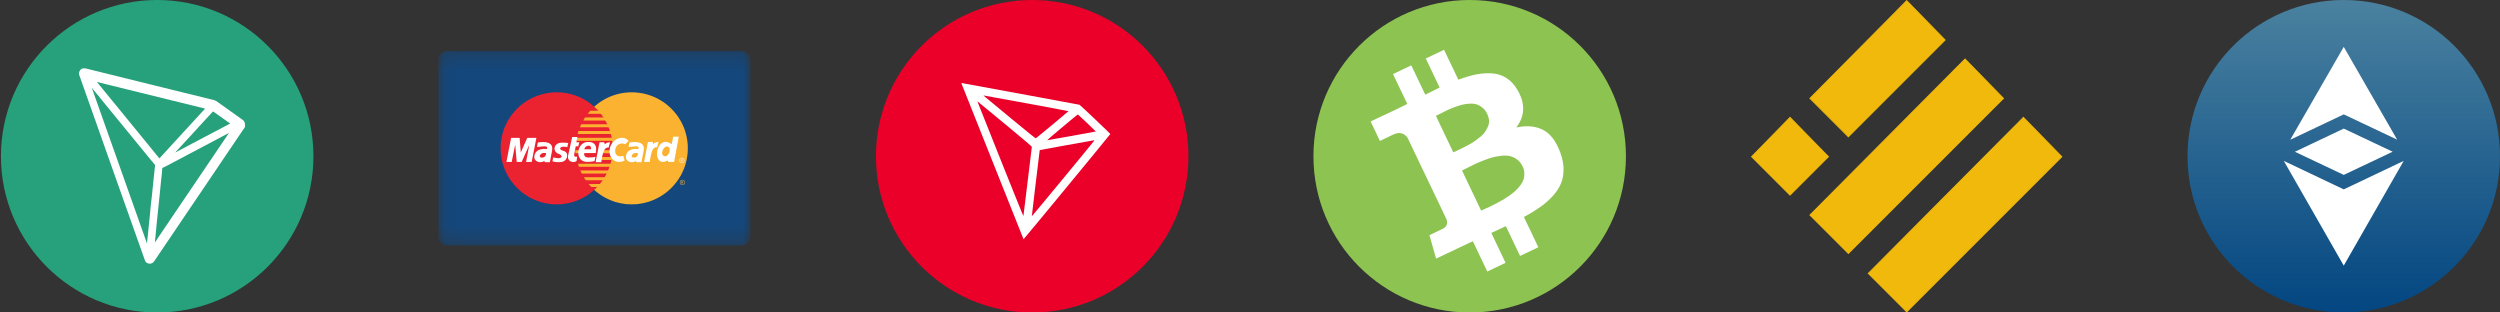 <svg width="160" height="20" viewBox="0 0 160 20" fill="none" xmlns="http://www.w3.org/2000/svg">
<rect x="0" y="0" width="160" height="20" fill="#333333" stroke="none"/>
<g clip-path="url(#clip0_1_663)">
<path d="M10.06 20C15.583 20 20.06 15.523 20.06 10C20.06 4.477 15.583 0 10.06 0C4.537 0 0.06 4.477 0.06 10C0.06 15.523 4.537 20 10.06 20Z" fill="#26A17B"/>
<path d="M15.526 7.666C15.027 7.312 14.492 6.934 13.97 6.559C13.958 6.55 13.947 6.541 13.932 6.532C13.871 6.482 13.802 6.443 13.727 6.416L13.721 6.412C12.323 6.069 10.925 5.725 9.528 5.379L5.788 4.456L5.69 4.429C5.577 4.397 5.447 4.362 5.308 4.379C5.27 4.385 5.234 4.399 5.202 4.421L5.167 4.45C5.123 4.495 5.09 4.549 5.069 4.608L5.06 4.632V4.766L5.067 4.787C5.854 7.027 6.663 9.301 7.443 11.5C8.043 13.194 8.668 14.947 9.277 16.67C9.314 16.787 9.421 16.864 9.554 16.875H9.583C9.641 16.877 9.698 16.862 9.749 16.834C9.8 16.806 9.842 16.764 9.872 16.714L12.159 13.331C12.716 12.508 13.273 11.682 13.831 10.859L14.515 9.845C14.89 9.289 15.278 8.714 15.662 8.155L15.682 8.126V8.091C15.691 7.988 15.693 7.778 15.526 7.666ZM12.846 8.899C12.308 9.183 11.76 9.476 11.208 9.766L12.173 8.717C12.575 8.278 12.993 7.824 13.403 7.379L13.412 7.37C13.447 7.323 13.49 7.279 13.537 7.232C13.568 7.201 13.603 7.168 13.635 7.13C13.848 7.28 14.065 7.432 14.273 7.581C14.423 7.689 14.576 7.798 14.732 7.906C14.101 8.233 13.473 8.564 12.846 8.899ZM11.466 8.759C11.053 9.213 10.625 9.678 10.201 10.138C9.377 9.125 8.551 8.113 7.723 7.104L6.611 5.747L6.608 5.744C6.525 5.648 6.443 5.543 6.363 5.443C6.311 5.376 6.256 5.311 6.201 5.244C6.536 5.331 6.874 5.414 7.206 5.492C7.498 5.563 7.801 5.636 8.098 5.713L13.127 6.951C12.569 7.555 12.008 8.167 11.466 8.759ZM10.013 14.467C10.045 14.16 10.08 13.844 10.108 13.533C10.135 13.284 10.16 13.029 10.187 12.786C10.227 12.396 10.27 11.992 10.305 11.597L10.313 11.527C10.342 11.274 10.371 11.014 10.388 10.753C10.422 10.734 10.457 10.717 10.493 10.703C10.536 10.683 10.579 10.666 10.622 10.639C11.289 10.284 11.957 9.93 12.627 9.579C13.294 9.227 13.978 8.864 14.657 8.504C14.041 9.408 13.428 10.315 12.817 11.223C12.3 11.986 11.769 12.774 11.24 13.551C11.033 13.861 10.816 14.178 10.611 14.482C10.38 14.822 10.143 15.17 9.912 15.519C9.941 15.168 9.975 14.813 10.013 14.467ZM5.988 5.935C5.95 5.829 5.909 5.721 5.875 5.619C6.655 6.574 7.44 7.534 8.205 8.466C8.601 8.949 8.997 9.429 9.392 9.916C9.47 10.006 9.548 10.103 9.623 10.197C9.722 10.317 9.82 10.443 9.927 10.563C9.892 10.864 9.863 11.169 9.831 11.462C9.811 11.667 9.791 11.873 9.768 12.081V12.083C9.759 12.214 9.742 12.347 9.727 12.476L9.661 13.059L9.658 13.079C9.606 13.671 9.542 14.268 9.482 14.848C9.456 15.088 9.433 15.334 9.407 15.581C9.392 15.537 9.375 15.492 9.36 15.451C9.316 15.332 9.274 15.212 9.233 15.091L8.924 14.221L5.987 5.935" fill="white"/>
</g>
<g clip-path="url(#clip1_1_663)">
<mask id="mask0_1_663" style="mask-type:luminance" maskUnits="userSpaceOnUse" x="28" y="3" width="21" height="13">
<path d="M48.061 3.225H28.061V15.718H48.061V3.225Z" fill="white"/>
</mask>
<g mask="url(#mask0_1_663)">
<path fill-rule="evenodd" clip-rule="evenodd" d="M48.022 15.07C48.022 15.438 47.721 15.739 47.353 15.739H28.706C28.338 15.739 28.037 15.438 28.037 15.07V3.914C28.037 3.546 28.338 3.246 28.706 3.246H47.353C47.721 3.246 48.022 3.546 48.022 3.914L48.022 15.07Z" fill="#14477C"/>
<path fill-rule="evenodd" clip-rule="evenodd" d="M40.426 13.076L40.61 13.073L40.794 13.062L40.975 13.035L41.151 13.005L41.324 12.964L41.496 12.919L41.662 12.859L41.827 12.795L41.984 12.723L42.138 12.645L42.289 12.558L42.435 12.464L42.578 12.363L42.713 12.258L42.84 12.145L42.968 12.025L43.084 11.901L43.197 11.77L43.306 11.634L43.407 11.496L43.497 11.349L43.588 11.199L43.663 11.045L43.738 10.884L43.802 10.722L43.858 10.553L43.907 10.384L43.948 10.211L43.978 10.031L44.001 9.855L44.016 9.671L44.019 9.487L44.016 9.303L44.001 9.119L43.978 8.942L43.948 8.766L43.907 8.593L43.858 8.424L43.802 8.255L43.738 8.094L43.663 7.936L43.588 7.782L43.497 7.632L43.407 7.485L43.306 7.346L43.197 7.211L43.084 7.08L42.968 6.956L42.84 6.839L42.713 6.727L42.578 6.618L42.435 6.52L42.289 6.426L42.138 6.34L41.984 6.261L41.827 6.19L41.662 6.126L41.496 6.07L41.324 6.021L41.151 5.98L40.975 5.95L40.794 5.927L40.61 5.912L40.426 5.908L40.242 5.912L40.062 5.927L39.882 5.95L39.706 5.98L39.533 6.021L39.36 6.07L39.195 6.126L39.033 6.19L38.876 6.261L38.722 6.34L38.572 6.426L38.425 6.52L38.286 6.618L38.151 6.727L38.02 6.839L37.896 6.956L37.776 7.08L37.667 7.211L37.558 7.346L37.46 7.485L37.367 7.632L37.28 7.782L37.201 7.936L37.13 8.094L37.066 8.255L37.01 8.424L36.961 8.593L36.92 8.766L36.89 8.942L36.867 9.119L36.852 9.303L36.848 9.487L36.852 9.671L36.867 9.855L36.89 10.031L36.92 10.211L36.961 10.384L37.01 10.553L37.066 10.722L37.13 10.884L37.201 11.045L37.28 11.199L37.367 11.349L37.46 11.496L37.558 11.634L37.667 11.77L37.776 11.901L37.896 12.025L38.02 12.145L38.151 12.258L38.286 12.363L38.425 12.464L38.572 12.558L38.722 12.645L38.876 12.723L39.033 12.795L39.195 12.859L39.36 12.919L39.533 12.964L39.706 13.005L39.882 13.035L40.062 13.062L40.242 13.073L40.426 13.076Z" fill="#FBB230"/>
<path fill-rule="evenodd" clip-rule="evenodd" d="M35.632 13.076L35.816 13.073L35.996 13.062L36.176 13.035L36.353 13.005L36.526 12.964L36.699 12.919L36.863 12.859L37.025 12.795L37.183 12.723L37.337 12.645L37.487 12.558L37.633 12.464L37.772 12.363L37.907 12.258L38.039 12.145L38.162 12.025L38.283 11.901L38.392 11.77L38.5 11.634L38.598 11.496L38.692 11.349L38.778 11.199L38.857 11.045L38.928 10.884L38.992 10.722L39.048 10.553L39.097 10.384L39.139 10.211L39.168 10.031L39.191 9.855L39.206 9.671L39.21 9.487L39.206 9.303L39.191 9.119L39.168 8.942L39.139 8.766L39.097 8.593L39.048 8.424L38.992 8.255L38.928 8.094L38.857 7.936L38.778 7.782L38.692 7.632L38.598 7.485L38.5 7.346L38.392 7.211L38.283 7.08L38.162 6.956L38.039 6.839L37.907 6.727L37.772 6.618L37.633 6.52L37.487 6.426L37.337 6.34L37.183 6.261L37.025 6.19L36.863 6.126L36.699 6.07L36.526 6.021L36.353 5.98L36.176 5.95L35.996 5.927L35.816 5.912L35.632 5.908L35.448 5.912L35.264 5.927L35.084 5.95L34.907 5.98L34.735 6.021L34.562 6.07L34.397 6.126L34.232 6.19L34.074 6.261L33.92 6.34L33.77 6.426L33.624 6.52L33.481 6.618L33.346 6.727L33.218 6.839L33.091 6.956L32.974 7.08L32.861 7.211L32.752 7.346L32.651 7.485L32.561 7.632L32.471 7.782L32.396 7.936L32.321 8.094L32.257 8.255L32.201 8.424L32.152 8.593L32.114 8.766L32.08 8.942L32.058 9.119L32.043 9.303L32.039 9.487L32.043 9.671L32.058 9.855L32.08 10.031L32.114 10.211L32.152 10.384L32.201 10.553L32.257 10.722L32.321 10.884L32.396 11.045L32.471 11.199L32.561 11.349L32.651 11.496L32.752 11.634L32.861 11.77L32.974 11.901L33.091 12.025L33.218 12.145L33.346 12.258L33.481 12.363L33.624 12.464L33.77 12.558L33.92 12.645L34.074 12.723L34.232 12.795L34.397 12.859L34.562 12.919L34.735 12.964L34.907 13.005L35.084 13.035L35.264 13.062L35.448 13.073L35.632 13.076Z" fill="#EB2230"/>
<path fill-rule="evenodd" clip-rule="evenodd" d="M37.611 7.282H39.514V7.087H37.776L37.611 7.282Z" fill="#FBB230"/>
<path fill-rule="evenodd" clip-rule="evenodd" d="M37.326 7.714H39.515V7.519H37.439L37.326 7.714Z" fill="#FBB230"/>
<path fill-rule="evenodd" clip-rule="evenodd" d="M37.112 8.146H39.515V7.951H37.198L37.112 8.146Z" fill="#FBB230"/>
<path fill-rule="evenodd" clip-rule="evenodd" d="M36.965 8.578H39.515V8.386H37.025L36.965 8.578Z" fill="#FBB230"/>
<path fill-rule="evenodd" clip-rule="evenodd" d="M37.051 10.674H39.521V10.478H36.991L37.051 10.674Z" fill="#FBB230"/>
<path fill-rule="evenodd" clip-rule="evenodd" d="M37.231 11.105H39.522V10.91H37.141L37.231 11.105Z" fill="#FBB230"/>
<path fill-rule="evenodd" clip-rule="evenodd" d="M37.49 11.537H39.522V11.342H37.367L37.49 11.537Z" fill="#FBB230"/>
<path fill-rule="evenodd" clip-rule="evenodd" d="M37.844 11.969H39.522V11.774H37.671L37.844 11.969Z" fill="#FBB230"/>
<path fill-rule="evenodd" clip-rule="evenodd" d="M36.879 9.01H39.514V8.818H36.916L36.879 9.01Z" fill="#FBB230"/>
<path fill-rule="evenodd" clip-rule="evenodd" d="M38.485 10.242H39.491V10.046H38.523L38.485 10.242Z" fill="#FBB230"/>
<path fill-rule="evenodd" clip-rule="evenodd" d="M38.565 9.81H39.492V9.614H38.602L38.565 9.81Z" fill="#FBB230"/>
<path fill-rule="evenodd" clip-rule="evenodd" d="M36.812 9.614H37.074V9.81H36.827L36.812 9.614Z" fill="#FBB230"/>
<path fill-rule="evenodd" clip-rule="evenodd" d="M43.675 11.507C43.769 11.507 43.844 11.586 43.844 11.676C43.844 11.77 43.769 11.845 43.675 11.845C43.581 11.845 43.506 11.77 43.506 11.676C43.506 11.586 43.581 11.507 43.675 11.507ZM43.675 11.537C43.754 11.537 43.817 11.601 43.817 11.676C43.817 11.755 43.754 11.819 43.675 11.819C43.6 11.819 43.535 11.755 43.535 11.676C43.535 11.601 43.6 11.537 43.675 11.537Z" fill="#FBB230"/>
<path d="M43.611 11.751V11.608H43.671C43.686 11.608 43.697 11.608 43.705 11.612C43.712 11.616 43.716 11.62 43.719 11.623C43.723 11.631 43.727 11.638 43.727 11.646C43.727 11.657 43.723 11.668 43.719 11.672C43.712 11.68 43.701 11.684 43.689 11.687C43.697 11.691 43.701 11.695 43.705 11.698C43.708 11.702 43.716 11.71 43.719 11.721L43.738 11.751H43.705L43.682 11.717C43.678 11.706 43.671 11.702 43.667 11.698C43.667 11.695 43.663 11.695 43.659 11.691C43.656 11.691 43.652 11.691 43.644 11.691H43.641V11.751H43.611ZM43.641 11.668H43.66C43.674 11.668 43.682 11.668 43.686 11.665C43.689 11.665 43.694 11.665 43.694 11.661C43.697 11.657 43.697 11.653 43.697 11.649C43.697 11.646 43.697 11.642 43.694 11.638C43.689 11.634 43.686 11.634 43.682 11.631C43.682 11.631 43.674 11.631 43.663 11.631H43.641V11.668H43.641Z" fill="#FBB230"/>
<path fill-rule="evenodd" clip-rule="evenodd" d="M43.636 10.095C43.73 10.095 43.805 10.17 43.805 10.264C43.805 10.358 43.73 10.433 43.636 10.433C43.542 10.433 43.468 10.358 43.468 10.264C43.468 10.17 43.542 10.095 43.636 10.095ZM43.636 10.125C43.715 10.125 43.779 10.189 43.779 10.264C43.779 10.343 43.715 10.407 43.636 10.407C43.557 10.407 43.494 10.343 43.494 10.264C43.494 10.189 43.557 10.125 43.636 10.125Z" fill="white"/>
<path d="M43.572 10.335V10.196H43.633C43.648 10.196 43.659 10.196 43.666 10.2C43.67 10.2 43.677 10.208 43.681 10.211C43.685 10.219 43.689 10.226 43.689 10.234C43.689 10.245 43.685 10.253 43.677 10.26C43.674 10.268 43.663 10.271 43.651 10.275C43.655 10.279 43.663 10.283 43.666 10.287C43.67 10.29 43.674 10.298 43.681 10.309L43.7 10.335H43.666L43.644 10.305C43.636 10.294 43.633 10.287 43.629 10.287C43.625 10.283 43.625 10.279 43.621 10.279C43.617 10.279 43.614 10.279 43.606 10.279H43.599V10.335L43.572 10.335ZM43.599 10.257H43.621C43.636 10.257 43.644 10.257 43.648 10.253C43.651 10.253 43.655 10.249 43.655 10.249C43.659 10.245 43.659 10.241 43.659 10.238C43.659 10.234 43.655 10.226 43.655 10.226C43.651 10.223 43.648 10.219 43.644 10.219C43.64 10.219 43.633 10.219 43.621 10.219H43.599L43.599 10.257Z" fill="white"/>
<path fill-rule="evenodd" clip-rule="evenodd" d="M41.223 10.362L41.467 9.085H41.771L41.809 9.216C41.865 9.16 41.959 9.085 42.147 9.085L42.053 9.423C41.97 9.423 41.842 9.408 41.737 9.656C41.659 9.844 41.621 10.155 41.58 10.362H41.223Z" fill="white"/>
<path fill-rule="evenodd" clip-rule="evenodd" d="M36.62 8.766H36.957L36.883 9.104H37.07L37.014 9.367H36.845L36.751 9.874C36.732 9.967 36.751 10.061 36.939 10.024L36.901 10.305C36.699 10.459 36.293 10.347 36.357 9.967L36.62 8.766Z" fill="white"/>
<path fill-rule="evenodd" clip-rule="evenodd" d="M38.126 9.798C38.163 9.592 38.257 9.085 37.653 9.085C37.09 9.085 37.014 9.648 37.014 9.723C36.996 9.798 36.996 10.362 37.596 10.362C37.746 10.362 37.957 10.343 38.051 10.305L38.107 10.042C38.051 10.061 37.859 10.08 37.709 10.08C37.578 10.08 37.352 10.08 37.39 9.798L38.126 9.798Z" fill="white"/>
<path fill-rule="evenodd" clip-rule="evenodd" d="M34.029 10.362L34.33 8.822H33.744L33.331 9.761L33.256 8.822H32.711L32.411 10.362H32.749L32.974 9.254L33.068 10.362H33.387L33.875 9.273L33.669 10.362H34.029Z" fill="white"/>
<path fill-rule="evenodd" clip-rule="evenodd" d="M34.423 9.122L34.367 9.404C34.461 9.404 34.686 9.367 34.798 9.367C34.911 9.367 35.061 9.348 35.005 9.536C34.911 9.536 34.291 9.442 34.197 9.986C34.145 10.347 34.573 10.478 34.836 10.305L34.873 10.38H35.192L35.324 9.686C35.463 9.059 34.858 9.047 34.423 9.122Z" fill="white"/>
<path fill-rule="evenodd" clip-rule="evenodd" d="M40.013 9.235C39.927 9.183 39.874 9.183 39.766 9.183C39.66 9.183 39.413 9.288 39.379 9.569C39.326 9.922 39.555 10.08 39.889 9.975L39.98 10.275C39.409 10.561 38.864 10.118 39.045 9.427C39.191 8.905 39.882 8.589 40.227 9.021L40.013 9.235Z" fill="white"/>
<path fill-rule="evenodd" clip-rule="evenodd" d="M42.99 9.235C42.071 8.544 41.714 10.362 42.427 10.362C42.54 10.362 42.653 10.306 42.728 10.268L42.765 10.362H43.141L43.441 8.747H43.084L42.99 9.235Z" fill="white"/>
<path fill-rule="evenodd" clip-rule="evenodd" d="M40.284 9.122L40.227 9.404C40.321 9.404 40.547 9.367 40.659 9.367C40.772 9.367 40.903 9.348 40.866 9.536C40.772 9.536 40.152 9.442 40.059 9.986C40.021 10.249 40.246 10.38 40.415 10.38C40.584 10.38 40.64 10.343 40.697 10.305L40.734 10.38H41.053L41.185 9.686C41.328 9.059 40.723 9.047 40.284 9.122Z" fill="white"/>
<path fill-rule="evenodd" clip-rule="evenodd" d="M37.389 9.554H37.821C37.87 9.213 37.461 9.28 37.389 9.554Z" fill="#EB2230"/>
<path fill-rule="evenodd" clip-rule="evenodd" d="M34.949 9.798C34.893 9.798 34.761 9.761 34.648 9.836C34.536 9.911 34.498 10.042 34.63 10.08C34.742 10.117 34.893 10.042 34.93 9.93L34.949 9.798Z" fill="#EB2230"/>
<path fill-rule="evenodd" clip-rule="evenodd" d="M42.822 9.442C42.709 9.291 42.466 9.404 42.39 9.686C42.334 9.874 42.447 10.005 42.559 10.005C42.796 10.005 42.939 9.618 42.822 9.442Z" fill="#FBB230"/>
<path fill-rule="evenodd" clip-rule="evenodd" d="M40.829 9.798C40.773 9.798 40.641 9.761 40.528 9.836C40.416 9.911 40.378 10.042 40.51 10.08C40.622 10.117 40.791 10.042 40.81 9.93L40.829 9.798Z" fill="#FBB230"/>
<path fill-rule="evenodd" clip-rule="evenodd" d="M38.125 10.38L38.144 10.249L38.37 9.104H38.67L38.707 9.235C38.764 9.179 38.858 9.104 39.045 9.104L38.951 9.442C38.88 9.442 38.73 9.427 38.617 9.727C38.553 9.9 38.516 10.193 38.482 10.38H38.125Z" fill="white"/>
<path fill-rule="evenodd" clip-rule="evenodd" d="M36.308 9.412H36.293H36.278L36.263 9.408L36.248 9.404H36.233L36.218 9.4C36.151 9.393 36.094 9.389 36.027 9.393C35.854 9.408 35.779 9.517 35.925 9.599C36.042 9.667 36.132 9.656 36.211 9.731C36.38 9.889 36.293 10.193 36.105 10.309L36.072 10.324L36.034 10.339L35.993 10.35L35.956 10.362C35.775 10.392 35.531 10.384 35.355 10.324L35.404 10.072C35.546 10.102 35.779 10.166 35.888 10.091C36.012 10.009 35.899 9.911 35.809 9.87L35.764 9.855L35.719 9.836C35.362 9.674 35.445 9.243 35.783 9.153C35.918 9.123 36.053 9.123 36.192 9.134H36.218C36.252 9.138 36.282 9.141 36.312 9.149H36.327L36.338 9.153H36.35L36.357 9.156H36.368L36.308 9.412Z" fill="white"/>
</g>
</g>
<g clip-path="url(#clip2_1_663)">
<path d="M66.06 20C71.583 20 76.06 15.523 76.06 10C76.06 4.477 71.583 0 66.06 0C60.537 0 56.06 4.477 56.06 10C56.06 15.523 60.537 20 66.06 20Z" fill="#EB0029"/>
<path fill-rule="evenodd" clip-rule="evenodd" d="M61.539 5.358C61.631 5.601 65.498 15.303 65.507 15.312C65.518 15.323 71.046 8.617 71.06 8.577C71.067 8.557 69.139 6.727 69.088 6.705C69.066 6.696 67.37 6.381 65.317 6.006C63.264 5.63 61.57 5.319 61.552 5.315C61.525 5.308 61.523 5.315 61.539 5.358ZM65.678 6.606C67.166 6.879 68.383 7.108 68.383 7.115C68.383 7.128 66.366 8.807 66.303 8.847C66.274 8.865 66.037 8.676 64.621 7.506C62.747 5.957 62.931 6.111 62.955 6.111C62.965 6.11 64.191 6.333 65.678 6.606ZM64.318 7.936C65.537 8.946 66.043 9.376 66.038 9.399C66.035 9.416 65.914 10.414 65.769 11.615C65.625 12.816 65.503 13.812 65.498 13.828C65.493 13.844 64.833 12.211 64.031 10.2C63.23 8.189 62.57 6.532 62.564 6.517C62.558 6.503 62.561 6.494 62.571 6.498C62.582 6.502 63.367 7.149 64.318 7.936ZM69.566 7.865C69.881 8.163 70.136 8.41 70.132 8.415C70.119 8.427 67.044 8.979 67.017 8.974C66.993 8.97 68.953 7.324 68.982 7.324C68.988 7.324 69.251 7.567 69.566 7.865ZM70.02 9.017C69.93 9.148 66.039 13.858 66.036 13.84C66.033 13.828 66.146 12.87 66.287 11.711L66.543 9.604L68.249 9.293C69.188 9.122 69.976 8.981 70.001 8.98C70.043 8.979 70.045 8.982 70.02 9.017Z" fill="white"/>
</g>
<g clip-path="url(#clip3_1_663)">
<path d="M94.06 20C99.583 20 104.06 15.523 104.06 10C104.06 4.477 99.583 0 94.06 0C88.537 0 84.06 4.477 84.06 10C84.06 15.523 88.537 20 94.06 20Z" fill="#8DC351"/>
<path d="M98.743 8.307C98.27 8.067 97.7 8.017 97.04 8.16C97.61 7.417 97.63 6.603 97.1 5.727C96.91 5.407 96.68 5.16 96.407 4.99C96.133 4.817 95.834 4.72 95.497 4.697C95.163 4.673 94.82 4.697 94.477 4.763C94.13 4.833 93.75 4.943 93.334 5.1L92.42 3.187L91.25 3.743L92.137 5.603C91.933 5.7 91.627 5.853 91.217 6.06L90.323 4.183L89.153 4.74L90.067 6.653C89.903 6.737 89.657 6.857 89.334 7.013L87.72 7.773L88.314 9.02L89.157 8.617C89.54 8.433 89.85 8.497 90.08 8.81L91.12 10.99C91.17 10.967 91.213 10.95 91.247 10.94L91.127 10.997L92.584 14.05C92.667 14.327 92.58 14.527 92.327 14.647L91.484 15.05L91.91 16.553L93.43 15.83C93.527 15.783 93.667 15.72 93.85 15.633C94.034 15.55 94.17 15.487 94.263 15.44L95.187 17.377L96.357 16.82L95.444 14.907C95.66 14.81 95.97 14.667 96.374 14.473L97.284 16.38L98.454 15.823L97.53 13.887C97.937 13.67 98.287 13.453 98.58 13.247C98.874 13.037 99.14 12.803 99.377 12.543C99.614 12.283 99.787 12.02 99.9 11.747C100.014 11.477 100.07 11.173 100.067 10.837C100.067 10.503 99.997 10.147 99.86 9.77C99.59 9.033 99.22 8.543 98.743 8.307ZM91.897 7.413C91.933 7.397 92.03 7.347 92.194 7.267C92.357 7.187 92.493 7.117 92.6 7.063C92.707 7.01 92.857 6.947 93.05 6.873C93.243 6.8 93.407 6.747 93.547 6.71C93.687 6.673 93.844 6.65 94.023 6.637C94.204 6.623 94.357 6.637 94.49 6.677C94.62 6.717 94.75 6.787 94.874 6.887C94.997 6.987 95.1 7.12 95.18 7.287C95.247 7.43 95.287 7.57 95.297 7.707C95.307 7.843 95.284 7.973 95.23 8.097C95.177 8.22 95.117 8.333 95.047 8.437C94.977 8.54 94.877 8.647 94.747 8.753C94.614 8.86 94.497 8.95 94.397 9.023C94.293 9.097 94.163 9.177 94 9.263C93.837 9.35 93.713 9.417 93.627 9.46C93.543 9.503 93.424 9.56 93.273 9.63C93.124 9.7 93.034 9.74 93.01 9.75L91.897 7.413ZM97.557 11.063C97.564 11.203 97.55 11.333 97.517 11.457C97.48 11.58 97.417 11.703 97.327 11.827C97.234 11.953 97.14 12.063 97.043 12.157C96.947 12.253 96.823 12.357 96.674 12.463C96.523 12.573 96.39 12.663 96.27 12.733C96.153 12.807 96.01 12.887 95.84 12.977C95.67 13.067 95.54 13.133 95.444 13.18C95.347 13.227 95.224 13.283 95.077 13.35C94.93 13.417 94.834 13.46 94.793 13.48L93.57 10.913C93.61 10.893 93.73 10.833 93.927 10.733C94.124 10.633 94.287 10.553 94.413 10.493C94.54 10.433 94.717 10.357 94.947 10.267C95.177 10.177 95.374 10.11 95.54 10.067C95.707 10.023 95.894 9.993 96.103 9.97C96.314 9.947 96.497 9.957 96.65 9.993C96.803 10.03 96.954 10.103 97.097 10.21C97.24 10.317 97.357 10.46 97.444 10.64C97.513 10.783 97.55 10.923 97.557 11.063Z" fill="white"/>
</g>
<g clip-path="url(#clip4_1_663)">
<path d="M122.029 0.042L124.489 2.561L118.295 8.755L115.835 6.295L122.029 0.042Z" fill="#F0B90B" stroke="#F0B90B" stroke-width="0.059"/>
<path d="M125.763 3.776L128.223 6.295L118.295 16.224L115.835 13.764L125.763 3.776Z" fill="#F0B90B" stroke="#F0B90B" stroke-width="0.059"/>
<path d="M114.561 7.511L117.021 10.03L114.561 12.49L112.101 10.03L114.561 7.511Z" fill="#F0B90B" stroke="#F0B90B" stroke-width="0.059"/>
<path d="M129.498 7.511L131.957 10.03L122.029 19.958L119.569 17.498L129.498 7.511Z" fill="#F0B90B" stroke="#F0B90B" stroke-width="0.059"/>
</g>
<g clip-path="url(#clip5_1_663)">
<path d="M150 20C155.523 20 160 15.523 160 10C160 4.477 155.523 0 150 0C144.477 0 140 4.477 140 10C140 15.523 144.477 20 150 20Z" fill="url(#paint0_linear_1_663)"/>
<path d="M150 12.12L146.163 10.297L150 17L153.837 10.297L150 12.12Z" fill="white"/>
<path d="M153.417 8.937L150 3L146.577 8.943L150 7.32L153.417 8.937Z" fill="white"/>
<path d="M146.873 9.713L150 11.193L153.13 9.71L150 8.23L146.873 9.713Z" fill="white"/>
</g>
<defs>
<linearGradient id="paint0_linear_1_663" x1="150" y1="0" x2="150" y2="20" gradientUnits="userSpaceOnUse">
<stop stop-color="#4A819F"/>
<stop offset="1" stop-color="#034681"/>
</linearGradient>
<clipPath id="clip0_1_663">
<rect width="20" height="20" fill="white" transform="translate(0.06)"/>
</clipPath>
<clipPath id="clip1_1_663">
<rect width="20" height="12.493" fill="white" transform="translate(28.06 3.225)"/>
</clipPath>
<clipPath id="clip2_1_663">
<rect width="20" height="20" fill="white" transform="translate(56.06)"/>
</clipPath>
<clipPath id="clip3_1_663">
<rect width="20" height="20" fill="white" transform="translate(84.06)"/>
</clipPath>
<clipPath id="clip4_1_663">
<rect width="19.94" height="20" fill="white" transform="translate(112.06)"/>
</clipPath>
<clipPath id="clip5_1_663">
<rect width="20" height="20" fill="white" transform="translate(140)"/>
</clipPath>
</defs>
</svg>
